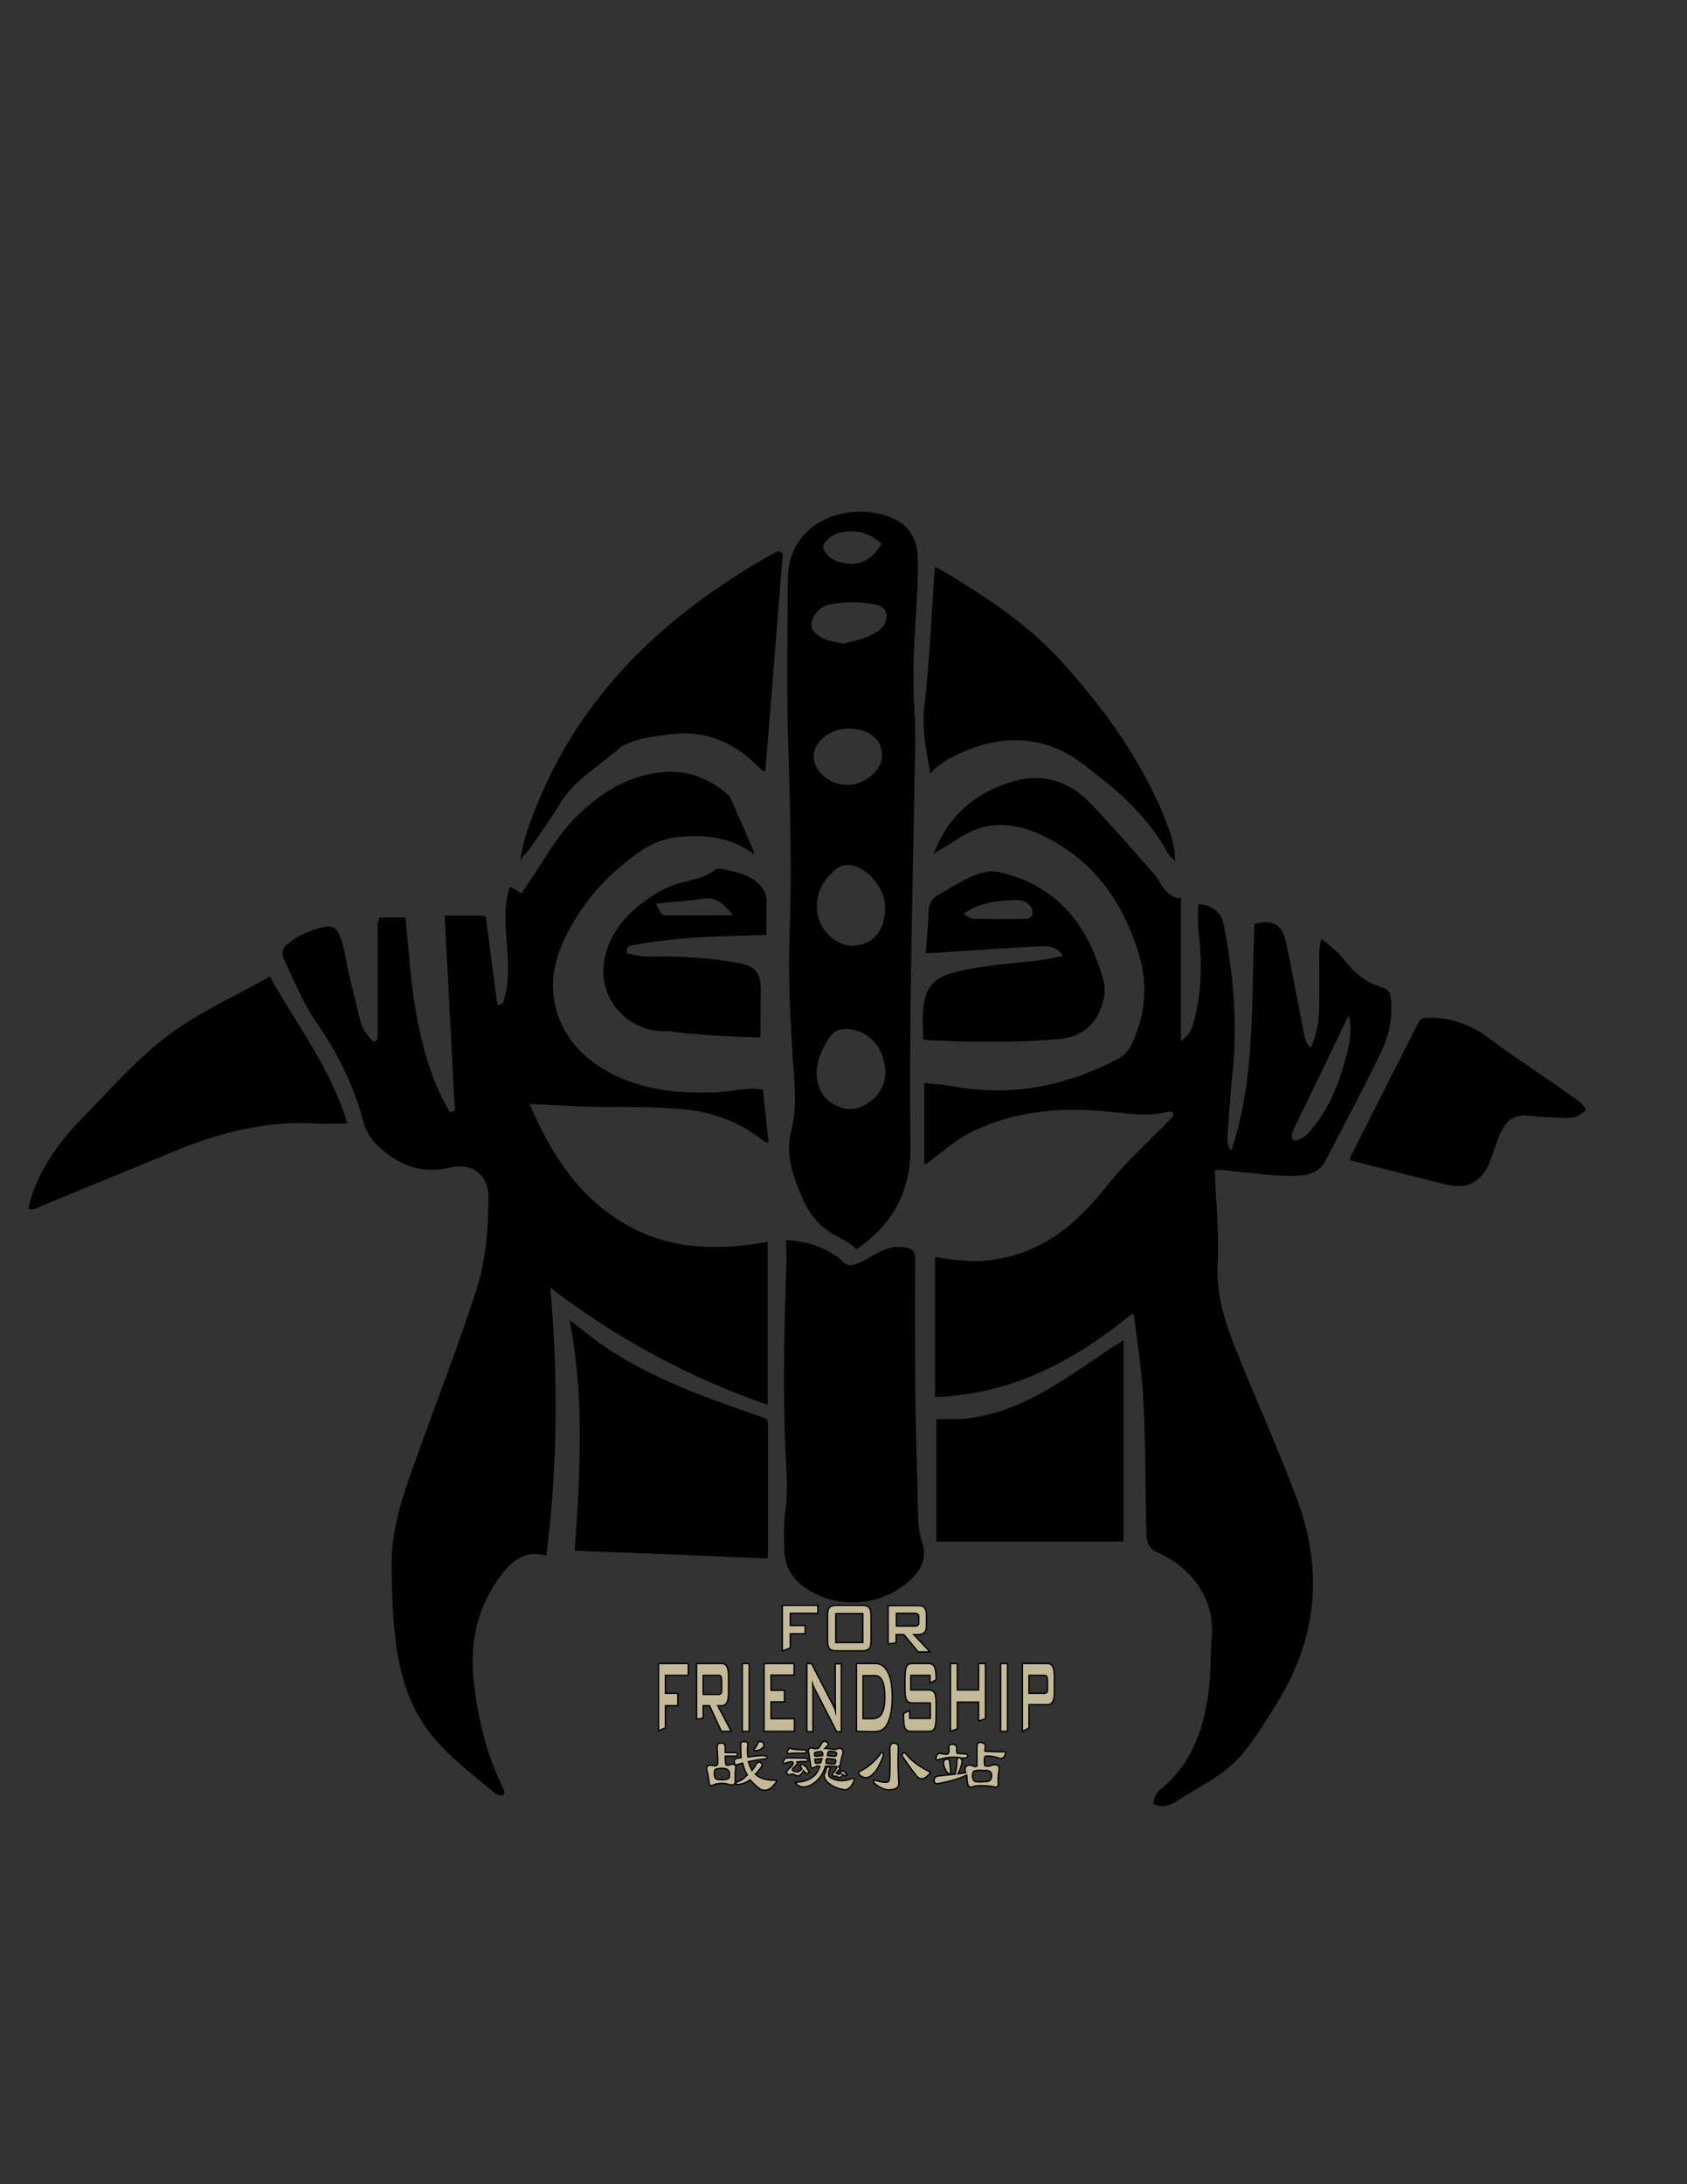 <?xml version="1.0" encoding="utf-8"?>
<!-- Generator: Adobe Illustrator 18.1.1, SVG Export Plug-In . SVG Version: 6.00 Build 0)  -->
<svg version="1.1" id="图层_1" xmlns="http://www.w3.org/2000/svg" xmlns:xlink="http://www.w3.org/1999/xlink" x="0px" y="0px"
	 viewBox="0 0 612 792" enable-background="new 0 0 612 792" xml:space="preserve">
<rect x="0" y="0" width="612" height="792" fill="#333333" stroke="none"/>
<g>
	<g>
		<path d="M440.7,424.3c0.2,4.5,0.3,8.9,0.7,13.2c0.4,7.2,0.7,14.3,0.3,21.5c-0.4,10.5,2.6,20.2,6.4,29.7
			c7.3,18.3,15.4,36.1,22.3,54.5c9.5,25.4,7.7,49.6-6.3,72.9c-3.5,5.9-7.2,11.7-11.3,17.3c-3.8,5.2-8.6,9.2-14.1,12.5
			c-4.2,2.5-8.3,5-12.3,7.5c-2.5,1.6-5.1,2.1-8,0.7c0.2-2,0.7-3.7,2.4-5.1c11.3-9.1,15.8-21.5,17.6-35.3c0.9-6.8,0.7-13.6,1.2-20.3
			c1.2-15.5-9.5-26-19.5-30.4c-3.1-1.3-4-3.2-4.2-6.3c-0.5-18.3-0.2-36.5-1.5-54.8c-0.7-8.2-2-16.4-3-24.7c0-0.2-0.2-0.4-0.5-1
			c-20.9,17.2-43.8,29.4-71.7,30.4c0-17,0-33.8,0-50.8c5.2,0.8,10.2,1.6,15.3,1.5c12.2-0.4,23.1-4.7,32.6-12.3
			c5.1-4.2,9.7-9,13.8-14.2c5.9-7.6,12.9-14.2,19.7-20.9c1.4-1.4,2.7-2.7,4-4.2c0.5-0.5,1.4-1.2,0.9-2.1c-0.4-0.9-1.3-0.5-2-0.4
			c-8.2,2-16.3,0.2-24.5-0.4c-15.5-1.2-30.6,0.3-45,6.9c-5.8,2.6-10.7,6.8-15.7,10.6c-0.9,0.7-1.6,1.5-3,1.9c0-9.7,0-19.5,0-29.5
			c3.5,0.4,6.9,0.5,10.3,1.2c21.3,3.9,41.2,0,60.2-10.1c2.4-1.3,3.8-3.2,4.9-5.5c4.8-10.4,5.8-21.2,2.5-32.1
			c-6-20.1-17.6-35.8-37.4-44.3c-9.3-3.9-18.5-3.9-27.2,1.6c-3.2,2.1-6.4,4-9.9,6c1.5-3.7,3.3-7.2,5.6-10.5
			c6-8.2,14.4-13.2,23.7-15.8c9.9-2.8,19.6-0.1,26.9,7.4c8.2,8.4,15.8,17.3,23.6,26.1c2.3,2.6,3.3,6.3,6.7,8.1
			c1,0.5,1.7,1.3,3.2,0.7c0,17.4,0,34.5,0,52c2.3-1.6,3.6-3.4,4.3-5.7c3.3-11.1,3.5-22.5,2.1-34c-0.4-3.3-0.2-6.7-0.1-9.9
			c4.7,0.1,8.4,2.8,9.2,7.2c3.5,17.7,5.1,35.5,3.3,53.5c-0.9,7.9-1.3,15.7-1.9,23.6c-0.1,1.6,0,3.4,1.4,5c9-27,7.1-54.8,8.4-82.2
			c6.8-1.6,9.9,0.1,11.4,6.4c2.3,11.1,4.4,22.4,6.6,33.7c0.3,1.7,0.7,3.4,2.4,4.8c2.3-4.9,3-9.9,3.1-15c0.1-6.2,0-12.5,0-18.7
			c0-1.9,0.1-3.7,0.8-5.7c3.1,2.5,6.3,4.8,8.6,8c3.6,4.8,8.3,8,13.9,9.8c1.7,0.5,2.4,1.5,2.6,3.4c0.9,7.3-0.7,14.2-3.8,20.5
			c-6.4,13.1-13.2,26-20,39c-2,3.7-5.7,4.9-9.6,5.1c-7,0.4-13.9-0.7-20.9-1.3C447.3,424.7,444.1,424.1,440.7,424.3z M489.5,368.5
			c-0.5,0.5-0.8,0.8-0.9,1c-6.4,13.4-13,27-19.5,40.4c-0.5,1.2-0.9,2.4,0.2,3.7c3-0.2,4.9-2.1,6.6-4.2c6.2-7.4,9.7-16.2,12.2-25.4
			C489.6,379.1,490.4,374.1,489.5,368.5z"/>
		<path d="M137.5,332.7c3.2,0,6.2,0,9.6,0c0.4,5,1,9.9,1.4,15c1,12.8,3,25.4,6.8,37.6c1.7,5.6,4,11,6.9,16.2c0.4,0.8,0.7,2,1.9,1.6
			c1.4-0.3,0.9-1.5,0.8-2.3c-0.9-16.7-1.7-33.4-2.6-50.2c-0.3-6-0.7-12-1-18.6c4.7,0,9.2,0,13.8,0c1.5,0,1.3,1.3,1.4,2.3
			c1.2,9,2.3,17.9,3.5,26.9c0.1,1.1,0.3,2.2,0.5,3.2c2.2,0,2.2-1.5,2.5-2.7c1.7-5.7,1.4-11.6,1-17.5c-0.4-6.7-1.3-13.3,0.2-20
			c0.1-0.7,0.3-1.3,0.5-1.9c0.1-0.2,0.3-0.4,0.5-0.8c1.3,0.8,2.5,1.5,4,2.5c1.5-2.4,3.1-4.7,4.6-7c4.8-7.3,9.2-14.9,15.5-21.1
			c9.1-8.9,19.3-15.1,32.3-16c8.4-0.5,15.6,2.5,22.1,7.9c0.8,0.7,1.4,1.5,1.7,2.4c2.6,5.9,5.2,11.9,7.8,17.9
			c0.2,0.4,0.2,0.9,0.4,1.7c-8.4-6.3-17.7-7.2-27.3-6.3c-4.8,0.4-9.3,2.1-13.3,4.7c-13,8.9-23.2,20.3-29.3,34.8
			c-7.5,17.5-0.9,35.3,15.6,44.9c12.3,7.2,25.9,8.7,39.9,8.2c3.9-0.1,7.8-0.9,11.7-1.2c1.9-0.2,3.7-0.2,5.9,0.3
			c0.7,6.2,1.3,12.6,2,18.9c-1,0.5-1.4-0.2-1.9-0.5c-8.9-7-18.9-10.6-30.1-11.5c-9-0.7-18-0.8-27.1-0.7c-9.1,0-18-0.7-27.6-1.1
			c7.5,17.4,17,32.7,33.3,42.7c16.5,10.2,34.4,10.7,53.1,7.3c0,19.8,0,39.2,0,59.1c-28.4-9.8-54.4-23.8-78.9-42.5
			c3,32.8,2.7,64.9-1.4,97.2c-8.9-2.3-13.4,2.8-17.8,9c-8.2,11.8-10.1,24.7-8.3,38.6c1.6,12.8,4.6,25,10.4,36.6
			c0.4,0.9,0.9,1.6,0.1,2.6c-1.4,0.4-2.6-0.3-3.6-1.1c-7.9-6.7-16.3-12.8-22.7-21c-8.1-10.2-11.4-22.3-12.9-34.9
			c-1.1-9.1-1.3-18.3-1.3-27.3c0-12,3.7-23.3,7.7-34.4c7.5-21.3,15.8-42.3,22.8-63.8c3.6-11.1,4.6-22.6,4.6-34.2
			c0-8.3-5.9-12.8-14.1-10.8c-10.7,2.5-19.1-1.2-26.6-8.5c-2.2-2.2-3.7-4.8-4.6-7.9c-3.5-13.2-9.4-25.2-17.2-36.4
			c-4.9-7.1-8-15.1-11.7-22.8c-1.1-2.2-0.4-4.2,1.5-5.7c3.9-3.1,8.3-4.9,13.1-6c3-0.7,4.7,0.5,5.9,3.7c1.4,3.9,2,8.2,2.8,12.2
			c1.4,6.1,3,12.2,4.5,18.5c0.7,2.5,2.2,4.5,3.8,6.4c0.3,0.4,0.7,0.9,1.4,0.7s1-0.8,1-1.5c0-1.4,0-2.8,0-4.2c0-12.3,0-24.8,0-37.2
			C137.4,334.1,137.5,333.5,137.5,332.7z"/>
		<path d="M310.7,453c-2.5-2.7-6.2-4-9.4-6.1c-4.4-2.7-7.5-6.7-9.7-11.3c-3.7-8.1-6.8-16.8-4.6-25.4c2.4-9.4,1.1-18.5,0.5-27.6
			c-0.8-14.2-1.6-28.3-1.1-42.6c0.9-22.7,0.3-45.4-0.4-68.1c-0.7-20.7-0.3-41.3-0.2-62c0.2-21.3,22.3-28.2,37-22.4
			c7.4,2.8,10.1,8.3,10.2,15.6c0.1,9.9-0.8,19.9-1.3,29.8c-0.4,8.1-0.5,16.2,0,24.3c0.7,9.6,0.1,19.1,0,28.7
			c-0.7,43.4-2,86.8-1.4,130.2C330.4,432.1,323.8,444.1,310.7,453z M321.1,328.8c-0.1-4.4-2.6-9.3-7.4-12.9c-3.8-2.8-8-3.1-11-0.3
			c-4.9,4.4-7.3,9.7-6,16.4c1.2,6.2,7.6,11.5,13.3,10.9C316.7,342.4,321.2,337.5,321.1,328.8z M321.2,389.8c0-4.3-0.9-7.3-2.7-10.2
			c-3.1-4.6-7.6-6.8-12.8-6.4c-4,0.2-5.7,4.4-7.4,7.6c-0.5,1.1-1,2.2-1.3,3.4c-1.7,6-0.3,11.9,3.7,15c3.8,3,8.1,3.9,12.6,1.7
			C318,398.5,320.8,394.4,321.2,389.8z M308.8,264.2c-3.4-0.2-6.4,0.7-9.2,2.6c-5.8,4-5.9,10.7-0.3,15c2.5,2,5.4,2.8,8.5,2.8
			c5.4,0,11.8-5.1,12.1-9.7C320.5,268.9,316.2,264.6,308.8,264.2z M306,233.4c4.2-1.1,8.5-1.9,12.2-4.3c2.3-1.4,3.8-4,3.3-6.7
			c-0.4-2.3-3.1-3.2-5.5-3.5c-4.7-0.7-9.4-0.7-14.1,0.1c-3.2,0.5-5.7,2.2-7,5.2c-1.1,2.5-0.5,4.5,1.6,6
			C299.4,232.5,302.8,232.7,306,233.4z M319.8,197.1c-4.8-4-9.1-5.2-14.9-4c-2.3,0.4-4,1.7-5.5,3.5c-1,1.2-1,2.3-0.1,3.5
			c1,1.3,2.2,2.5,3.8,3.2C310,206.1,316.3,203.8,319.8,197.1z"/>
		<path d="M285.2,449.7c8.2,0.4,15.1,2.8,20.9,8c1.3,1.2,2.4,1.3,4,0.8c3.5-1.1,6.4-3.4,9.7-4.9c2.8-1.3,5.8-1.9,9-1.2
			c2.3,0.4,3.2,1.4,3.2,3.9c-0.1,16.9-0.1,33.9,0.1,50.8c0.1,14.3,0.7,28.6,1,42.9c0.1,3.1,0.4,6.1,1.4,9.1
			c1.6,4.6,0.5,8.5-2.6,12.1c-10.2,11.3-27.9,13.1-40.1,4.3c-4.8-3.4-7.2-8-7.3-13.8c-0.1-4.7-0.2-9.3,0.4-14
			c1.1-7.4,0.3-14.9,0-22.3c-0.9-22.3-0.4-44.7,0.4-67C285.3,455.7,285.2,452.8,285.2,449.7z"/>
		<path d="M206.6,478.6c4.7,3.7,9.2,7.3,14.1,10.6c14.5,9.5,30.5,15.8,46.7,21.5c3.2,1.1,6.3,2.3,9.5,3.3c1.2,0.4,1.7,1,1.7,2.4
			c0,15.8,0,31.6,0,47.4c0,0.2-0.1,0.5-0.3,1.3c-23.1-1-46.2-1.9-69.8-2.8C210.4,534.2,212.1,506.4,206.6,478.6z"/>
		<path d="M97.9,354.1c9.8,17.6,22.2,33.4,28.1,53.3c-4,0-7.8,0.2-11.4,0c-17.8-1.1-34.5,3.2-50.8,9.8c-16.2,6.7-32.3,13.3-48.5,20
			c-1.5,0.7-3,1.6-5,1.2c1-5.7,3.4-10.8,6.1-15.6c4-7.1,9.3-13.2,15-19c10.4-10.6,20.2-22,32.6-30.5
			C74.6,365.9,86.4,360.6,97.9,354.1z"/>
		<path d="M407.6,485.9c0,24.7,0,48.9,0,73.1c-22.6,0-45.1,0-67.9,0c0-14.6,0-29.3,0-44.3c3.5-0.2,7.1,0,10.7-0.3
			c12.9-1.4,24.2-7,35-13.8c5.8-3.7,11.5-7.6,17.2-11.5C404.1,488.2,405.7,487.3,407.6,485.9z"/>
		<path d="M188.7,312.1c0.9-6.4,3-12.5,5.4-18.5c13.4-34.3,36.8-60.4,67-80.9c6.3-4.3,12.8-8.4,19.5-12c0.9-0.4,1.7-1.2,2.8-0.4
			c1,0.7,0.4,1.7,0.4,2.6c-1.7,21.7-3.5,43.4-5.2,65.1c-0.3,3.8-0.7,7.8-1,11.8c-1.5-0.5-2.3-1.7-3.2-2.5
			c-8.9-8.6-19.2-12.7-31.7-11c-5.4,0.8-10.7,1.2-15.6,3.6c-0.8,0.3-1.6,0.7-2.2,1.2c-7.5,6.7-16.6,11.6-22,20.7
			c-3.4,5.6-7.2,10.8-10.9,16.2C190.8,309.3,189.7,310.6,188.7,312.1z"/>
		<path d="M339.3,205.5c1.9,1.1,3.6,2,5.2,3c14.9,9,29.2,18.7,40.9,31.7c15.7,17.4,29.2,36.2,37.8,58.1c1.6,4.3,3.1,8.7,3.1,13.9
			c-2.1-1.5-3-3.5-4-5.2c-7.4-12.6-18.4-21.6-29.8-30.2c-13.1-9.8-27.5-10.7-42.5-4.4c-4.5,1.9-8.7,3.9-12.5,8.1
			c-1.5-8.4-3.1-16.1-2.2-23.9c1.9-16.5,2.6-33,3.7-49.5C339,206.7,339.1,206.4,339.3,205.5z"/>
		<path d="M385.6,346.4c-1.7-2.2-3.7-3.4-6.8-3.3c-13.7,0.5-27.3,1.7-41,2.5c-0.5,0-1.1,0-2,0c0.4-5.1,0.9-10.2,1.1-15.3
			c0.1-3,1.3-4.6,3.8-6c5.8-3.2,11.1-7.2,17.8-8.2c1.3-0.2,2.5-0.1,3.8,0.1c18,4,29.5,15.3,35.7,32.3c1.6,4.4,3.5,8.7,2.4,13.8
			c-2,8.6-7.5,13.8-16.4,14.5c-16,1.3-31.9,1.2-48,0.3c-0.2,0-0.5-0.1-1.1-0.3c0-5.4-0.8-10.8,1.1-16.2c1.4-3.9,4.4-6.3,8.4-7.5
			c7.6-2.2,15.5-3.1,23.4-3.9c5.5-0.5,10.9-1,16.3-2.3C384.7,346.9,385.2,347,385.6,346.4z M349.6,331.3c1.5,1.3,2.7,1.9,4.3,1.9
			c5.9,0,11.7,0.1,17.6,0c3.2-0.1,4-2,2.3-4.6c-0.9-1.2-2-1.9-3.4-2.1c-2.2-0.3-4.3-0.1-6.3,0.1C359,327,354.1,328.1,349.6,331.3z"
			/>
		<path d="M575.4,402.3c-2.1,2.4-4.5,3.2-7.3,3.1c-4.7-0.2-9.5-0.4-14.2-0.9c-4.3-0.3-7.1,1.6-9,5.2c-1.6,3-2.5,6.2-3.6,9.4
			c-0.9,2.6-1.9,5-3.7,7.1c-3.4,4-7.9,4.5-12.5,3.4c-11.6-2.8-23.1-5.8-34.6-8.7c-0.2-0.1-0.5-0.2-0.8-0.3c-0.1-1,0.4-1.6,0.9-2.4
			c7.9-15.7,15.8-31.4,23.8-47.1c0.5-1.1,0.9-1.9,2.7-2c9.1-0.5,16.9,2.6,23.8,7.9c9.7,7.3,20.1,13.8,29.9,20.9
			C572.7,399.1,574.3,400.4,575.4,402.3z"/>
		<path d="M275.9,376.2c-9.3-0.2-18.1-0.7-26.9-1.5c-2.6-0.2-5.2-0.9-7.8-0.8c-13.1,0.5-27-12.7-20.8-30.2
			c3.3-9.2,10.2-15.2,18.1-20c2.8-1.7,6-3.1,9.3-3.8c4-1,8-1.7,11.4-4.4c0.5-0.4,1.4-0.7,2.1-0.5c4.5,0.9,9,1.6,12.8,4.5
			c2.7,2.1,4.3,4.8,4,8.4c-0.2,3.6,0,7.2,0,11.1c-4.7,0.2-9.1,0.3-13.3,0.4c-11.8,0.3-23.6,1.2-35.2,3.3c-1.9,0.3-2.7,1-2,3.1
			c3.2,0.7,6.6,1.2,9.8,1.1c10.1-0.3,20.1,0.5,30.1,2.2c6.4,1.1,8.4,3.4,8.5,9.8C275.9,364.7,275.9,370.3,275.9,376.2z M237.8,327.7
			c1.5,1.9,1.6,4.2,3.8,4.2c8,0.1,15.8,0,24.3,0c-3.1-3.8-5.8-6.9-11-6C249.4,326.7,243.8,327,237.8,327.7z"/>
	</g>
</g>
<g>
	<g>
		<path fill="#C4BA98" stroke="#000000" stroke-width="0.5" stroke-miterlimit="10" d="M283.8,598.7v-16.6h12.9v2.9h-10v4.4h5.4v3
			h-5.4v5.1L283.8,598.7z"/>
		<path fill="#C4BA98" stroke="#000000" stroke-width="0.5" stroke-miterlimit="10" d="M300.2,586c0-1.5,0.2-2.6,0.7-3.1
			c0.4-0.5,1.3-0.8,2.5-0.8h9.4c1.2,0,2.1,0.3,2.5,0.8c0.4,0.5,0.7,1.6,0.7,3.1v8.7c0,1.5-0.2,2.6-0.7,3.1c-0.4,0.5-1.3,0.8-2.5,0.8
			h-9.4c-1.2,0-2.1-0.3-2.5-0.8s-0.7-1.6-0.7-3.1V586z M303.2,595.6h9.8v-10.5h-9.8V595.6z"/>
		<path fill="#C4BA98" stroke="#000000" stroke-width="0.5" stroke-miterlimit="10" d="M322.2,596.1v-13.9h11c1,0,1.8,0.2,2.2,0.8
			s0.7,1.3,0.7,2.5v3.9c0,1.1-0.2,1.9-0.7,2.5c-0.5,0.5-1.2,0.8-2.2,0.8h-1.7l5.9,6.3h-4.3l-5.2-6.3h-2.8v3L322.2,596.1z M331.9,585
			h-6.7v4.6h6.7c0.5,0,0.9-0.1,1.1-0.3c0.2-0.2,0.3-0.5,0.3-1v-2c0-0.5-0.1-0.8-0.3-1C332.7,585.1,332.4,585,331.9,585z"/>
	</g>
	<g>
		<path fill="#C4BA98" stroke="#000000" stroke-width="0.5" stroke-miterlimit="10" d="M261.4,632.1c1.2-0.2,1.7,0.4,1.7,1.5v1.9
			h3.2c1.3,0,1.6,0.4,0.9,1.3h-4.1c0,2.2,0.2,3.2,0.4,3.2c0.6,0.2,1.1,0.1,1.5-0.2c1.4-0.3,2.1,0.2,1.9,1.5c-0.2,1-0.2,2.4-0.2,4.3
			c0.2,1.4-0.6,1.9-2.2,1.5c-1.7-0.6-3.5-0.6-5.4,0c-1.2,0.7-1.8,0.4-1.9-1.1c-0.2-1.4-0.4-3-0.9-4.7c0.2-1.2,0.9-1.5,2.4-1.1
			c1.2,0.2,1.7-0.2,1.7-0.9c0-1.6-0.1-3.1-0.2-4.5C260,632.9,260.4,631.9,261.4,632.1z M259.2,642.4c-0.2,1.7,0.2,2.6,0.9,2.8
			c3.3,0.4,4.8-0.1,4.5-1.5c0.3-2-1.1-2.8-4.1-2.4C259.7,641.3,259.2,641.7,259.2,642.4z M267.8,637.5c0.6,0,0.9-0.1,1.1-0.2
			c-0.2-1.6-0.2-3.1-0.2-4.5c-0.2-1,0.4-1.4,1.5-1.3c0.7,0,1.1,0.4,1.1,1.1c-0.2,1.3-0.2,2.8,0,4.5c4.7-0.7,7-0.7,6.9,0
			c0.3,0.4,0.2,0.6-0.2,0.6c-2.2,0.3-4.3,0.6-6.5,1.1c0.4,1.3,0.9,2.4,1.3,3.2c0.6-0.7,1.2-1.6,1.7-2.6c0.4-0.4,0.9-0.6,1.3-0.4
			c0.6,0.4,0.8,0.9,0.6,1.5c-0.9,1.2-1.6,2.1-2.4,2.8c1.6,1.6,4.2,2.3,7.7,2.2c0.3,0.2-0.2,0.9-1.3,2.2c-1.6,1.6-3.2,1.9-4.9,0.9
			c-0.7-0.6-1.9-1.6-3.4-3.2c-1.4,1-2.9,1.6-4.5,1.7c-0.7-0.2-0.9-0.4-0.4-0.9c1.4-0.4,2.7-1.3,3.9-2.6c-0.6-0.9-1.2-2.3-1.7-4.3
			c-0.7,0.2-1.4,0.4-1.9,0.6c-0.9,0.2-1.2-0.3-1.1-1.3C266.3,638,266.8,637.6,267.8,637.5z M274.7,632.5c0.4-1,1-1.3,1.7-0.9
			c0.7,0.4,0.9,1,0.6,1.7c-0.6,0.9-1.5,1.4-2.8,1.5c-0.6,0-0.8-0.2-0.6-0.6C274.1,633.7,274.5,633.1,274.7,632.5z"/>
		<path fill="#C4BA98" stroke="#000000" stroke-width="0.5" stroke-miterlimit="10" d="M291.7,637.5c0.7,0,1.2,0.2,1.5,0.6
			c-0.2,0.6-0.6,0.8-1.5,0.6c-0.9,0-1.7,0.1-2.6,0.2c0.3,0.4,0.2,0.9-0.4,1.3l-1.1,1.1c-0.4,0.6-0.1,0.9,1.1,1.1
			c0.9,0.2,1.6-0.2,2.2-0.9l-0.6-1.3c0.2-0.4,0.4-0.6,0.9-0.4c0.4,0.3,0.9,0.6,1.3,0.9c0.3,0.6,0.6,1.2,1.1,1.9
			c-0.2,0.3-0.3,0.4-0.4,0.4c-0.6,0.2-1.2-0.2-1.7-0.9c-0.9,1.6-1.8,2.2-2.8,1.7c-0.9-0.6-1.6-0.6-2.4-0.2c-0.3,0-0.6-0.2-0.9-0.6
			c-0.2-0.6,0.2-1.2,0.9-1.7c1.3-1.2,1.7-1.9,1.3-2.4c-0.6-0.2-1.4,0-2.6,0.4c-0.4,0.3-0.7,0.2-0.9-0.2c0.2-1,0.6-1.6,1.5-1.7
			L291.7,637.5L291.7,637.5z M291.7,634.5c0.4,0,0.7,0.2,0.9,0.6c0,0.4-0.2,0.6-0.4,0.6h-3.4c-1,0-1.9,0.1-2.8,0.2
			c-0.3-0.2-0.4-0.4-0.4-0.9c0.2-0.4,0.4-0.8,0.9-1.1C287.4,634.3,289.2,634.5,291.7,634.5z M297.4,640.5c-0.4-0.2-0.9-0.2-1.3,0
			c-0.4,0.3-0.9,0.5-1.3,0.6c-0.3,0-0.5-0.1-0.6-0.2c-0.3-2.2-0.6-4.1-0.9-5.8c-0.2-0.9,0.3-1.3,1.3-1.3c0.4,0.3,1.2,0.4,2.2,0.2
			c0.4-0.4,0.9-1.2,1.5-2.2c0.2-0.3,0.4-0.4,0.9-0.4c1.3,0.4,1.6,0.9,1.1,1.5c-0.4,0.4-0.8,0.8-1.1,1.1c1,0,2.3,0.2,3.9,0.4
			c0.4-0.2,0.8-0.3,1.1-0.4c0.4-0.2,0.8-0.1,1.1,0.2c0.6,0.4,0.7,1.1,0.4,1.9c-0.4,1.3-0.7,2.6-0.9,4.1l-0.6,0.4
			c0.6,0.4,0.6,0.8,0.2,1.1c-0.3,0.3-0.6,0.6-0.9,0.9c-0.3,0.2-0.2,0.4,0.2,0.6c0.6,0.2,1.1,0.1,1.5-0.2c-0.6-0.4-0.6-0.7-0.2-0.9
			c0.6,0,1,0.1,1.3,0.2c0.3,0.4,0.6,0.9,0.9,1.3c-0.2,0.2-0.4,0.3-0.6,0.4l-0.9-0.6c-0.3,0.9-0.8,1.2-1.5,1.1
			c-0.6-0.4-1.2-0.6-1.7-0.4c-0.4-0.3-0.6-0.6-0.4-1.1c0.3-0.3,0.6-0.6,0.9-1.1c0.2-0.3,0.4-0.7,0.6-1.3c-1.2-0.2-2.5-0.2-4.1-0.2
			c-1,3.3-2.9,5.7-5.8,7.1c-2.3,0.9-4,0.5-5.2-1.1c0-0.2,0.3-0.2,0.9-0.2C293.6,645.9,296.4,643.9,297.4,640.5z M298,635.1
			c-1,0-1.8,0.2-2.4,0.4c-0.3,0.9-0.2,1.3,0.4,1.3l2.4-0.2C298.6,635.9,298.4,635.4,298,635.1z M298.2,637.7c-0.7,0-1.6,0.1-2.6,0.2
			c0,1,0.2,1.5,0.6,1.5l1.5-0.2L298.2,637.7z M299.7,641.6c0.2-0.6,0.4-0.9,0.9-0.9c0.3,0,0.5,0.2,0.6,0.4c-0.3,0.6-0.5,1.2-0.6,1.7
			c0,0.6,0.1,1,0.2,1.3c0.6,0.7,1.7,1.2,3.4,1.5c1.4,0.2,2.8,0,4.1-0.4c0.9-0.4,1.4-0.5,1.7-0.2c-0.2,0.9-0.6,1.9-1.5,3
			c-1,0.9-1.9,1.2-2.6,0.9c-2.4-0.4-4.5-1.4-6-3c-0.7-0.9-1-1.6-0.9-2.4C299.4,642.8,299.6,642.1,299.7,641.6z M302.9,639.6
			c0.3-0.6,0.4-1.1,0.2-1.5c-0.6-0.3-1.6-0.4-3.2-0.4c-0.2,0.6-0.2,1.2-0.2,1.7C300.9,639.6,301.9,639.6,302.9,639.6z M300.2,636.6
			l2.4,0.2c0.6,0.2,0.9-0.2,0.9-0.9c0-0.6-0.9-0.9-2.6-0.9C300.4,635.2,300.2,635.7,300.2,636.6z"/>
		<path fill="#C4BA98" stroke="#000000" stroke-width="0.5" stroke-miterlimit="10" d="M319.1,636.4c0.3-0.6,0.5-0.9,0.6-0.9
			c0.7-0.2,0.9,0.4,0.6,1.5c-0.4,1.3-1.1,2.6-1.9,4.1c-0.7,1.2-1.4,2-2.2,2.6c-1.4,1.3-2.9,1.2-4.5-0.2c-0.4-0.4-0.3-0.9,0.4-1.3
			C314.6,641,316.9,639.1,319.1,636.4z M324,632.1c1.4-0.2,2.1,0.6,1.9,2.4c-0.2,3.6-0.1,7.6,0.2,12.1c0,1.7-1.4,2.5-4.1,2.4
			c-1.4-0.2-3.1-0.9-4.9-2.4c-0.3-0.7-0.2-1.1,0.4-1.1c2.7,0.9,4.4,1,4.9,0.4c0.4-0.3,0.6-4.3,0.4-12.1
			C323,632.7,323.3,632.1,324,632.1z M327.5,637c-0.4-0.6-0.4-1,0.2-1.3c0.3-0.2,0.6-0.1,0.9,0.2c2,2.6,5,4.8,9,6.7
			c-0.4,0.7-0.9,1.2-1.3,1.5c-1.3,1.2-2.5,1.2-3.7,0C330.8,641.8,329.1,639.5,327.5,637z"/>
		<path fill="#C4BA98" stroke="#000000" stroke-width="0.5" stroke-miterlimit="10" d="M348.8,640c-0.4,1.4-0.9,2.5-1.3,3.2l2.8-0.4
			c-0.2-0.6-0.2-1.2-0.2-1.7c0.2-0.6,0.6-0.9,1.5-1.1c0.6,0,1.1,0.2,1.5,0.4c0.6,0.2,1,0.2,1.3,0v-7.1c0-0.9,0.3-1.4,0.9-1.5
			c1.4,0,2.2,0.5,2.2,1.5c-0.2,0.7-0.2,1.3-0.2,1.7c3,0.2,5.5,0.2,7.5,0.2c0,0.7-0.2,1.4-0.6,1.9c-0.6,0.6-1.2,0.7-1.7,0.4
			c-2.3-0.7-4-0.9-5.2-0.6c-0.3,1.2-0.3,2.3,0,3.4c1,0.2,1.8,0.1,2.4-0.2c1.9-0.6,2.8-0.1,2.8,1.5c-0.3,1.2-0.4,2.6-0.4,4.3
			c0.3,1.9-0.4,2.5-1.9,1.9c-2-0.3-4.2-0.4-6.5-0.2c-1.7,0.9-2.6,0.4-2.8-1.5c0-0.4-0.1-1.2-0.2-2.4c-2.9,1.3-6.3,2.3-10.1,3
			c-1.3,0.3-1.9-0.2-1.7-1.5c0-0.7,0.7-1.2,2.2-1.3c1.6-0.2,3.4-0.4,5.4-0.6c0.4-1.6,0.6-3.1,0.6-4.5c0-1,0.3-1.5,0.9-1.5
			C348.9,637.6,349.3,638.5,348.8,640z M347.1,633.4c-0.2,1.7,0,2.5,0.4,2.4l3,0.2c0.7,0.6,0.8,1,0.2,1.3c-0.3,0.2-0.8,0.2-1.5,0.2
			c-2.9-0.6-5.8-0.4-8.8,0.6c-0.6,0.2-0.9-0.1-0.9-0.6c0.3-1.3,0.9-1.9,1.7-1.7c1.2,0.3,2,0.4,2.6,0.2c0.4-0.2,0.6-1,0.4-2.6
			c0.2-0.6,0.4-0.9,0.9-0.9C346,632.4,346.7,632.7,347.1,633.4z M344.9,642.8c-0.3,0.4-0.6,0.5-1.1,0.2c-0.9-1.3-1.4-2.4-1.5-3.4
			c-0.2-1,0.2-1.6,1.1-1.7c0.7-0.2,1.1,0.2,1.1,0.9C344.7,640.2,344.8,641.6,344.9,642.8z M357,642c-2-0.2-3.3,0-3.9,0.4
			c-0.4,1-0.4,2,0,3c0.2,0.7,1.7,0.9,4.7,0.6c1.3,0,1.9-0.7,1.9-2.2C359.8,642.5,358.9,641.8,357,642z"/>
	</g>
	
		<linearGradient id="SVGID_1_" gradientUnits="userSpaceOnUse" x1="221.996" y1="299.144" x2="221.996" y2="299.144" gradientTransform="matrix(1.093 0 0 -1.093 0 955.543)">
		<stop  offset="0" style="stop-color:#C4BA98"/>
		<stop  offset="1.474962e-002" style="stop-color:#CEC5A9"/>
		<stop  offset="4.332456e-002" style="stop-color:#DDD7C4"/>
		<stop  offset="7.615717e-002" style="stop-color:#EAE6DA"/>
		<stop  offset="0.115" style="stop-color:#F3F1EB"/>
		<stop  offset="0.162" style="stop-color:#FAF9F6"/>
		<stop  offset="0.229" style="stop-color:#FEFEFD"/>
		<stop  offset="0.413" style="stop-color:#FFFFFF"/>
		<stop  offset="0.47" style="stop-color:#DDDBD8"/>
		<stop  offset="0.55" style="stop-color:#B2AFA6"/>
		<stop  offset="0.626" style="stop-color:#908B7F"/>
		<stop  offset="0.695" style="stop-color:#787263"/>
		<stop  offset="0.756" style="stop-color:#696252"/>
		<stop  offset="0.801" style="stop-color:#645D4C"/>
		<stop  offset="0.85" style="stop-color:#776F5B"/>
		<stop  offset="0.948" style="stop-color:#A89F82"/>
		<stop  offset="1" style="stop-color:#C4BA98"/>
	</linearGradient>
	
		<linearGradient id="SVGID_2_" gradientUnits="userSpaceOnUse" x1="221.996" y1="299.144" x2="221.996" y2="299.144" gradientTransform="matrix(1.093 0 0 -1.093 0 955.543)">
		<stop  offset="0" style="stop-color:#C4BA98"/>
		<stop  offset="1.389108e-002" style="stop-color:#C7BD9D"/>
		<stop  offset="0.166" style="stop-color:#E5E1D2"/>
		<stop  offset="0.279" style="stop-color:#F8F7F3"/>
		<stop  offset="0.342" style="stop-color:#FFFFFF"/>
		<stop  offset="0.405" style="stop-color:#E1E0DC"/>
		<stop  offset="0.508" style="stop-color:#B5B1A9"/>
		<stop  offset="0.606" style="stop-color:#928D81"/>
		<stop  offset="0.694" style="stop-color:#797364"/>
		<stop  offset="0.771" style="stop-color:#696352"/>
		<stop  offset="0.827" style="stop-color:#645D4C"/>
		<stop  offset="0.869" style="stop-color:#776F5B"/>
		<stop  offset="0.955" style="stop-color:#A89F82"/>
		<stop  offset="1" style="stop-color:#C4BA98"/>
	</linearGradient>
	<path fill="url(#SVGID_1_)" stroke="url(#SVGID_2_)" stroke-width="0.5" stroke-miterlimit="10" d="M242.6,628.6"/>
	
		<linearGradient id="SVGID_3_" gradientUnits="userSpaceOnUse" x1="233.554" y1="307.897" x2="233.554" y2="307.897" gradientTransform="matrix(1.093 0 0 -1.093 0 955.543)">
		<stop  offset="0" style="stop-color:#C4BA98"/>
		<stop  offset="1.474962e-002" style="stop-color:#CEC5A9"/>
		<stop  offset="4.332456e-002" style="stop-color:#DDD7C4"/>
		<stop  offset="7.615717e-002" style="stop-color:#EAE6DA"/>
		<stop  offset="0.115" style="stop-color:#F3F1EB"/>
		<stop  offset="0.162" style="stop-color:#FAF9F6"/>
		<stop  offset="0.229" style="stop-color:#FEFEFD"/>
		<stop  offset="0.413" style="stop-color:#FFFFFF"/>
		<stop  offset="0.47" style="stop-color:#DDDBD8"/>
		<stop  offset="0.55" style="stop-color:#B2AFA6"/>
		<stop  offset="0.626" style="stop-color:#908B7F"/>
		<stop  offset="0.695" style="stop-color:#787263"/>
		<stop  offset="0.756" style="stop-color:#696252"/>
		<stop  offset="0.801" style="stop-color:#645D4C"/>
		<stop  offset="0.85" style="stop-color:#776F5B"/>
		<stop  offset="0.948" style="stop-color:#A89F82"/>
		<stop  offset="1" style="stop-color:#C4BA98"/>
	</linearGradient>
	
		<linearGradient id="SVGID_4_" gradientUnits="userSpaceOnUse" x1="233.554" y1="307.897" x2="233.554" y2="307.897" gradientTransform="matrix(1.093 0 0 -1.093 0 955.543)">
		<stop  offset="0" style="stop-color:#C4BA98"/>
		<stop  offset="1.389108e-002" style="stop-color:#C7BD9D"/>
		<stop  offset="0.166" style="stop-color:#E5E1D2"/>
		<stop  offset="0.279" style="stop-color:#F8F7F3"/>
		<stop  offset="0.342" style="stop-color:#FFFFFF"/>
		<stop  offset="0.405" style="stop-color:#E1E0DC"/>
		<stop  offset="0.508" style="stop-color:#B5B1A9"/>
		<stop  offset="0.606" style="stop-color:#928D81"/>
		<stop  offset="0.694" style="stop-color:#797364"/>
		<stop  offset="0.771" style="stop-color:#696352"/>
		<stop  offset="0.827" style="stop-color:#645D4C"/>
		<stop  offset="0.869" style="stop-color:#776F5B"/>
		<stop  offset="0.955" style="stop-color:#A89F82"/>
		<stop  offset="1" style="stop-color:#C4BA98"/>
	</linearGradient>
	<path fill="url(#SVGID_3_)" stroke="url(#SVGID_4_)" stroke-width="0.5" stroke-miterlimit="10" d="M255.2,619.1"/>
	<g>
		<g>
			<path fill="#C4BA98" stroke="#000000" stroke-width="0.5" stroke-miterlimit="10" d="M249.7,607.5h-8.3v6.5h4.5v4.5h-4.5v8
				l-2.5,1.1v-24.4h10.8V607.5"/>
			<path fill="#C4BA98" stroke="#000000" stroke-width="0.5" stroke-miterlimit="10" d="M252.7,623.4v-1.2v-19h9.1
				c0.9,0,1.5,0.4,1.9,1.1c0.4,0.8,0.6,2,0.6,3.6v5.8c0,1.7-0.2,2.9-0.6,3.6c-0.4,0.8-1,1.2-1.9,1.2h-1.4l4.9,9.3h-3.6l-4.3-9.3
				h-2.3v3.1v1.4L252.7,623.4z M260.7,607.5h-5.6v6.9h5.6c0.4,0,0.7-0.2,0.9-0.4s0.2-0.8,0.2-1.5v-2.9c0-0.7-0.1-1.2-0.2-1.5
				C261.5,607.6,261.2,607.5,260.7,607.5z"/>
			<path fill="#C4BA98" stroke="#000000" stroke-width="0.5" stroke-miterlimit="10" d="M269.3,627.8v-24.6h2.5v24.6H269.3z"/>
			<path fill="#C4BA98" stroke="#000000" stroke-width="0.5" stroke-miterlimit="10" d="M277.2,627.8v-24.6h10.9v4.2h-8.4v5.5h4.9
				v4.2h-4.9v6.1h8.5v4.6L277.2,627.8L277.2,627.8z"/>
			<path fill="#C4BA98" stroke="#000000" stroke-width="0.5" stroke-miterlimit="10" d="M292.7,627.8v-24.6h1.7l7.5,14.5
				c0.2,0.5,0.5,0.9,0.7,1.4c0.2,0.4,0.4,0.9,0.5,1.3c0-1.4-0.1-2.4-0.1-2.9c0-0.6,0-1,0-1.3v-12.9h2.2v24.6h-1.7l-7.8-15.2
				c-0.2-0.4-0.4-0.7-0.5-1.1c-0.2-0.3-0.3-0.6-0.4-0.9c0,0.8,0.1,1.5,0.1,2.2s0,1.3,0,1.8v13.3L292.7,627.8L292.7,627.8z"/>
			<path fill="#C4BA98" stroke="#000000" stroke-width="0.5" stroke-miterlimit="10" d="M310.7,627.8v-24.6h6.9
				c1.9,0,3.5,1.1,4.5,3.2c1.1,2.1,1.6,5.1,1.6,9c0,2.3-0.2,4.4-0.6,6.2c-0.4,1.9-1,3.3-1.7,4.3c-0.5,0.7-1,1.2-1.7,1.5
				c-0.7,0.3-1.6,0.5-2.6,0.5L310.7,627.8L310.7,627.8z M313.1,623.2h3.2c1.7,0,2.9-0.6,3.6-1.9c0.7-1.2,1.1-3.2,1.1-6.1
				c0-2.5-0.3-4.4-0.9-5.7c-0.6-1.3-1.5-1.9-2.6-1.9h-4.4L313.1,623.2L313.1,623.2z"/>
			<path fill="#C4BA98" stroke="#000000" stroke-width="0.5" stroke-miterlimit="10" d="M337.4,607.5h-7v5.3h6.6
				c1,0,1.7,0.4,2.1,1.2c0.4,0.8,0.5,2.3,0.5,4.6v3.4c0,2.2-0.2,3.8-0.5,4.6s-1.1,1.2-2.1,1.2h-6.6c-1,0-1.7-0.4-2.1-1.2
				c-0.4-0.8-0.5-2.3-0.5-4.6v-0.7l2.2-1.1v2.9h7.5v-5.6h-6.6c-1,0-1.7-0.4-2.1-1.2c-0.4-0.8-0.5-2.3-0.5-4.6V609
				c0-2.2,0.2-3.8,0.5-4.6c0.4-0.8,1.1-1.2,2.1-1.2h6c1,0,1.7,0.4,2.1,1.2c0.4,0.8,0.6,2.2,0.6,4.2v0.5l-2.2,1.2V607.5L337.4,607.5z
				"/>
			<path fill="#C4BA98" stroke="#000000" stroke-width="0.5" stroke-miterlimit="10" d="M355,624.1v-6.9h-7.7v9.7l-2.5,0.9v-24.6
				h2.5v9.6h7.7v-9.6h2.5v20L355,624.1z"/>
			<path fill="#C4BA98" stroke="#000000" stroke-width="0.5" stroke-miterlimit="10" d="M363,627.8v-24.6h2.5v24.6H363z"/>
			<path fill="#C4BA98" stroke="#000000" stroke-width="0.5" stroke-miterlimit="10" d="M370.9,627.8v-24.6h9.1
				c0.9,0,1.5,0.4,1.9,1.1c0.4,0.8,0.6,2,0.6,3.6v5.5c0,1.7-0.2,2.9-0.6,3.6c-0.4,0.8-1,1.1-1.9,1.1h-6.7v8.5L370.9,627.8z
				 M378.9,607.5h-5.6v6.5h5.6c0.4,0,0.7-0.2,0.9-0.4c0.2-0.3,0.2-0.8,0.2-1.5v-2.6c0-0.7-0.1-1.2-0.2-1.5
				C379.6,607.6,379.3,607.5,378.9,607.5z"/>
		</g>
	</g>
</g>
</svg>
